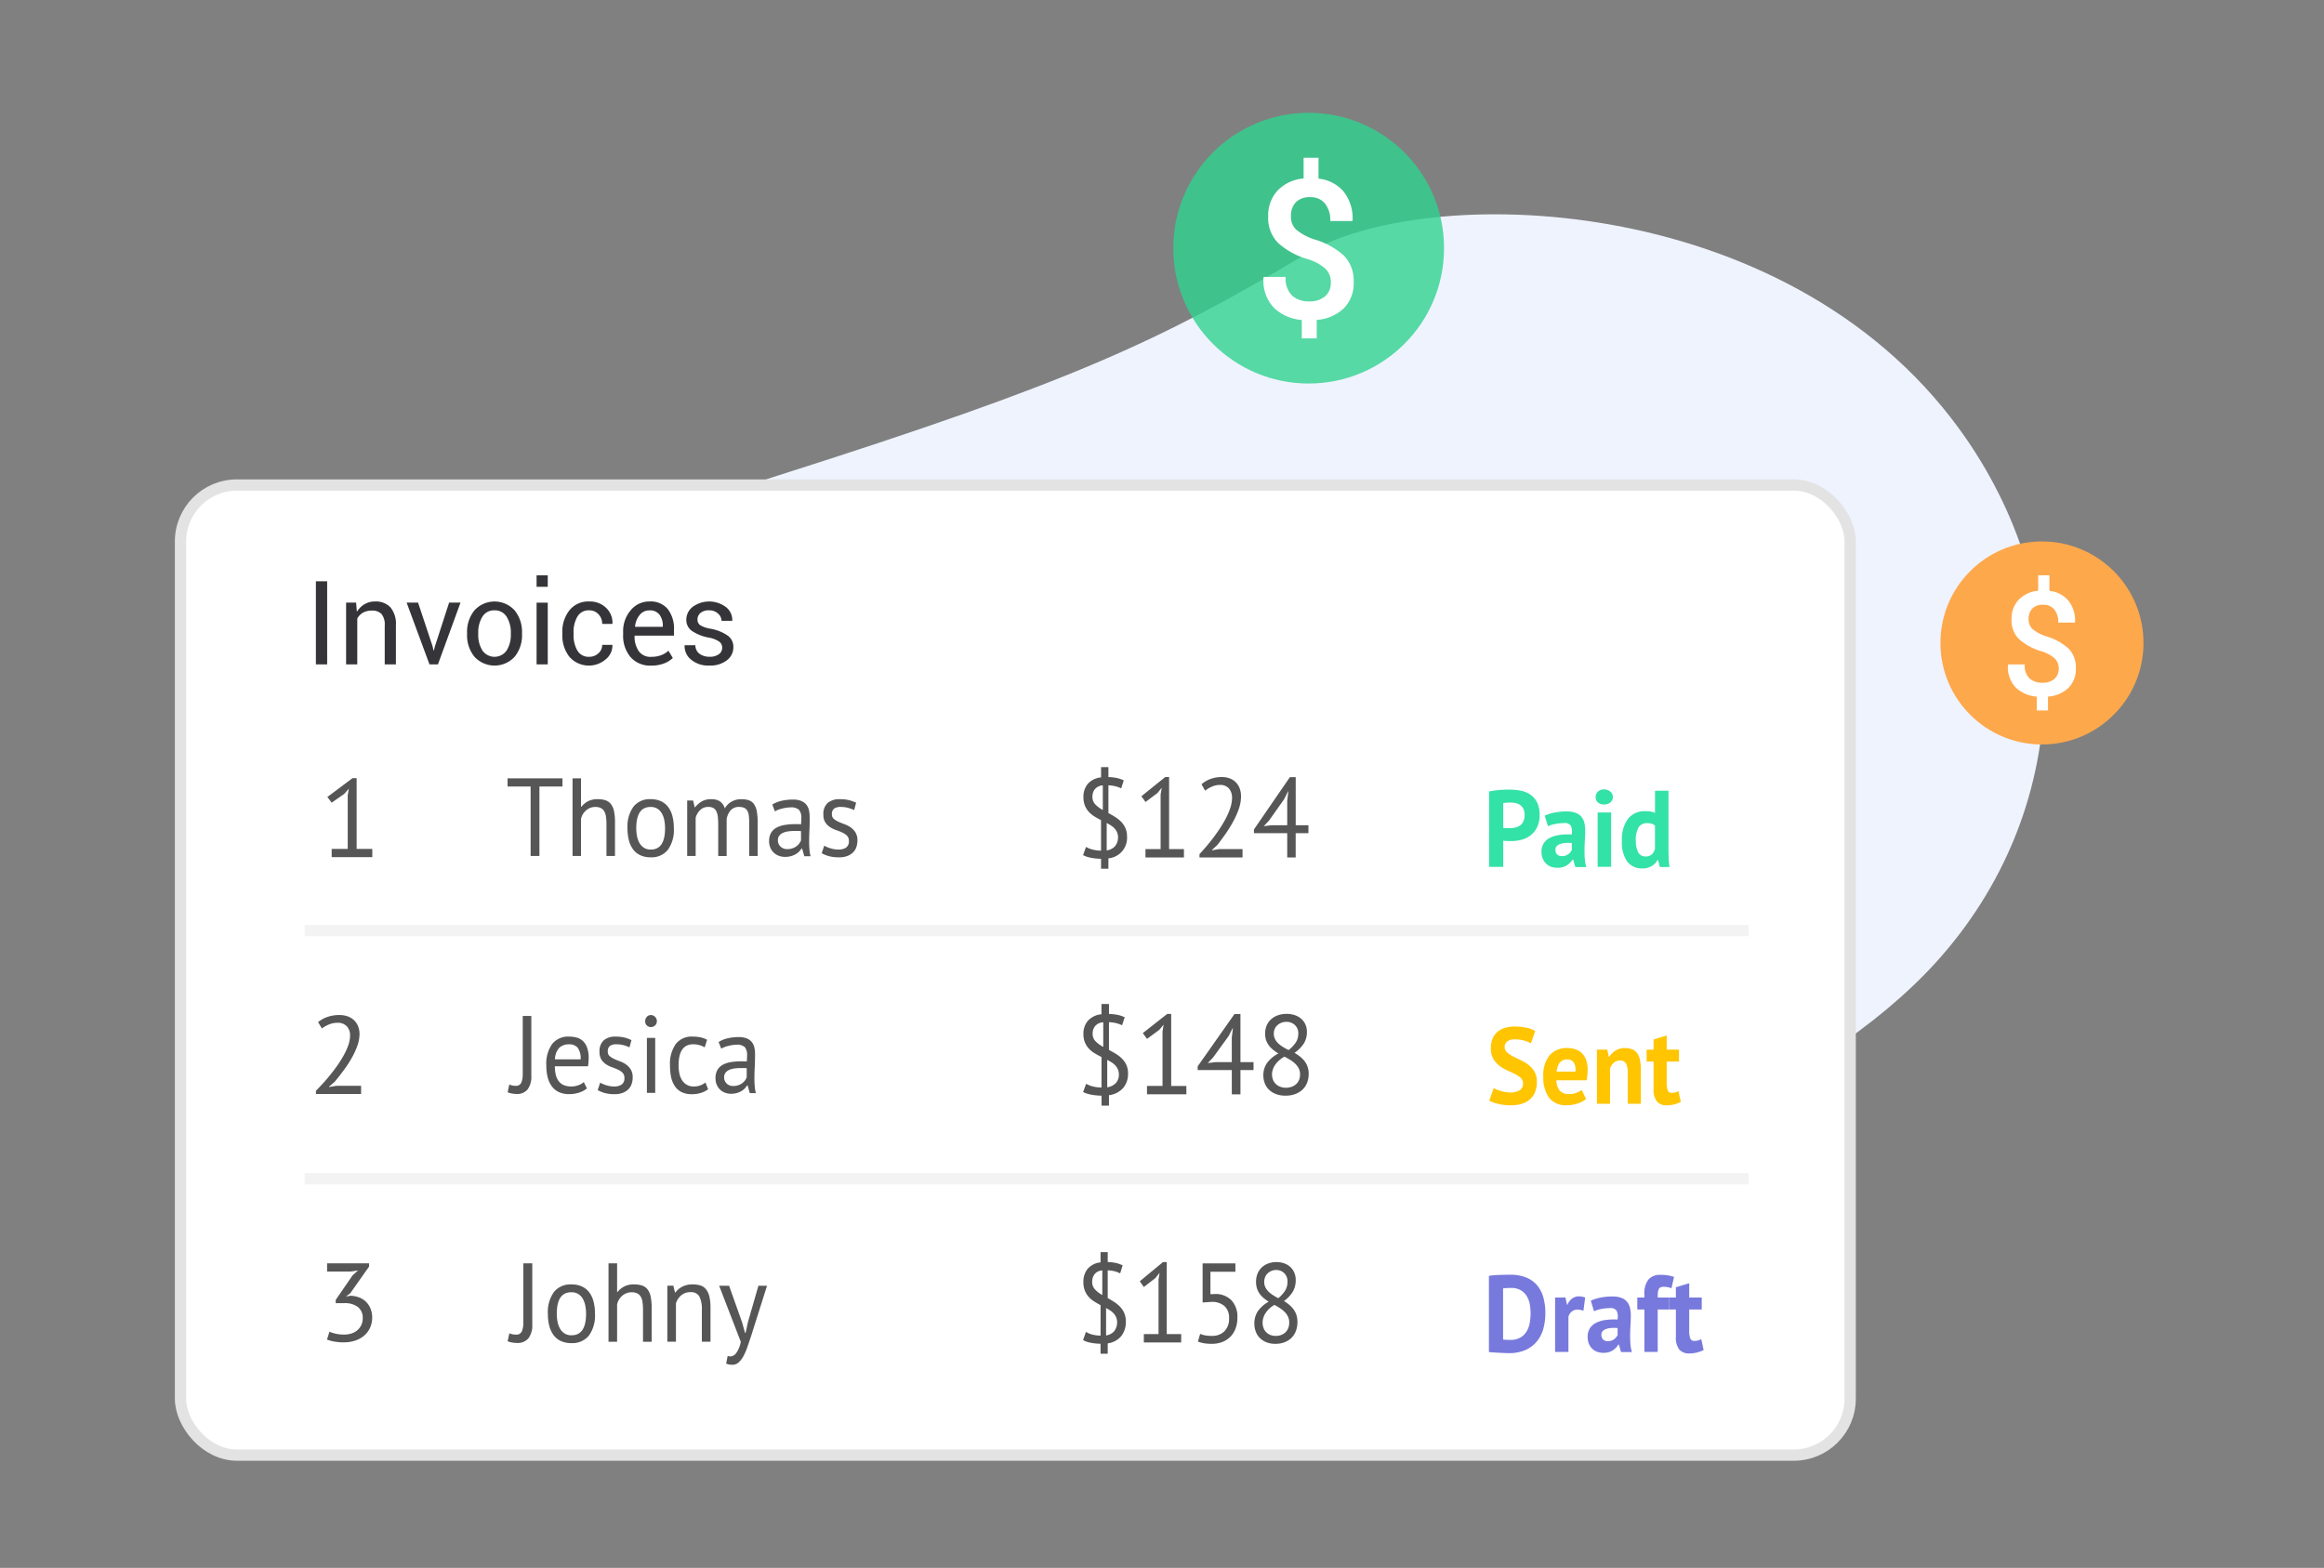 <svg id="icon" xmlns="http://www.w3.org/2000/svg" width="206" height="139" viewBox="0 0 206 139">
  <rect x="0" y="0" width="206" height="139" fill="#808080" stroke="none"/>
  <defs>
    <style>
      .cls-1 {
        fill: #eef3fe;
      }

      .cls-1, .cls-10, .cls-3, .cls-4, .cls-5, .cls-6, .cls-7, .cls-8 {
        fill-rule: evenodd;
      }

      .cls-10, .cls-2 {
        fill: #fff;
      }

      .cls-2 {
        stroke: #e3e3e3;
        stroke-linejoin: round;
        stroke-width: 1px;
      }

      .cls-3 {
        fill: #343439;
      }

      .cls-4 {
        fill: #565657;
      }

      .cls-5 {
        fill: #33e2a6;
      }

      .cls-6 {
        fill: #ffc501;
      }

      .cls-7 {
        fill: #7879dc;
      }

      .cls-8 {
        opacity: 0.05;
      }

      .cls-9 {
        fill: #30d28e;
        opacity: 0.8;
      }

      .cls-11 {
        fill: #fea84c;
      }
    </style>
  </defs>
  <path class="cls-1" d="M40,73.019c0.518-12.348,3.106-22.638,28.987-30.87s33.752-11.862,46.693-19.58c10.426-6.394,42.473-5.832,57.974,15.435,10.784,14.8,10.007,34.037-2.07,47.334-10.26,11.3-31.5,20.432-52.8,24.7-21.692,4.344-37.893,1.057-53.94-5.117S39.655,87.768,40,73.019Z"/>
  <g id="_2" data-name="2">
    <g>
      <rect id="Rounded_Rectangle_593" data-name="Rounded Rectangle 593" class="cls-2" x="16" y="43" width="148" height="86" rx="5" ry="5"/>
      <g id="Bar">
        <path id="Invoices" class="cls-3" d="M29,51.531h-1V58.9h1V51.531Zm1.679,1.893V58.9h0.99V54.836a1.338,1.338,0,0,1,.505-0.519,1.527,1.527,0,0,1,.777-0.185,1.133,1.133,0,0,1,.867.3,1.489,1.489,0,0,1,.284,1.027V58.9h0.99V55.443a2.288,2.288,0,0,0-.483-1.6,1.769,1.769,0,0,0-1.362-.519,1.808,1.808,0,0,0-.932.24,1.979,1.979,0,0,0-.681.676l-0.07-.815H30.681Zm6.379,0H36.044L38.07,58.9h0.749l2-5.476h-1.01l-1.252,3.861-0.1.385h-0.03l-0.086-.385Zm4.343,2.8a3.008,3.008,0,0,0,.656,2,2.421,2.421,0,0,0,3.561,0,3.013,3.013,0,0,0,.654-2V56.111a3.018,3.018,0,0,0-.656-2,2.411,2.411,0,0,0-3.561,0,3.028,3.028,0,0,0-.653,2v0.111Zm0.99-.111a2.616,2.616,0,0,1,.364-1.432,1.192,1.192,0,0,1,1.073-.572,1.209,1.209,0,0,1,1.083.572,2.589,2.589,0,0,1,.37,1.432v0.111a2.6,2.6,0,0,1-.367,1.437,1.311,1.311,0,0,1-2.159,0,2.61,2.61,0,0,1-.364-1.437V56.111Zm6.162-2.687h-0.99V58.9h0.99V53.424Zm0-2.419h-0.99v1.017h0.99V51Zm2.616,6.655a2.73,2.73,0,0,1-.329-1.392V56.056a2.679,2.679,0,0,1,.334-1.379,1.142,1.142,0,0,1,1.063-.569,1.064,1.064,0,0,1,.817.352,1.213,1.213,0,0,1,.324.853h0.9l0.01-.03a1.8,1.8,0,0,0-.56-1.392,2.044,2.044,0,0,0-1.49-.567,2.128,2.128,0,0,0-1.767.787,3.028,3.028,0,0,0-.626,1.946v0.212a3.041,3.041,0,0,0,.623,1.953,2.294,2.294,0,0,0,3.217.235,1.576,1.576,0,0,0,.6-1.258l-0.015-.03H53.38a0.97,0.97,0,0,1-.342.752,1.16,1.16,0,0,1-.8.306A1.14,1.14,0,0,1,51.171,57.66Zm7.7,1.151a2.374,2.374,0,0,0,.769-0.478l-0.387-.648a1.967,1.967,0,0,1-.651.4,2.478,2.478,0,0,1-.882.144,1.261,1.261,0,0,1-1.106-.514,2.275,2.275,0,0,1-.362-1.339l0.015-.025h3.478V55.823a2.828,2.828,0,0,0-.545-1.817,1.967,1.967,0,0,0-1.636-.683,2.114,2.114,0,0,0-1.651.772,2.853,2.853,0,0,0-.676,1.951v0.223a2.914,2.914,0,0,0,.656,1.984,2.293,2.293,0,0,0,1.827.754A3.045,3.045,0,0,0,58.869,58.811ZM58.462,54.5a1.6,1.6,0,0,1,.291.987v0.081H56.3l-0.01-.025a1.91,1.91,0,0,1,.415-1.03,1.074,1.074,0,0,1,.857-0.4A1.051,1.051,0,0,1,58.462,54.5ZM63.717,58a1.347,1.347,0,0,1-.827.225,1.509,1.509,0,0,1-.859-0.245,0.924,0.924,0,0,1-.392-0.777H60.694l-0.01.03a1.521,1.521,0,0,0,.568,1.24,2.38,2.38,0,0,0,1.639.531,2.4,2.4,0,0,0,1.531-.461,1.445,1.445,0,0,0,.585-1.189,1.215,1.215,0,0,0-.518-1.017,3.883,3.883,0,0,0-1.518-.6,2.463,2.463,0,0,1-.922-0.324,0.6,0.6,0,0,1-.224-0.5,0.745,0.745,0,0,1,.259-0.567,1.122,1.122,0,0,1,.782-0.238,1.1,1.1,0,0,1,.782.288,0.864,0.864,0,0,1,.309.643H64.9l0.01-.03a1.454,1.454,0,0,0-.548-1.179A2.482,2.482,0,0,0,61.4,53.8a1.448,1.448,0,0,0-.566,1.144,1.177,1.177,0,0,0,.515,1,3.938,3.938,0,0,0,1.475.582,2.393,2.393,0,0,1,.942.364,0.666,0.666,0,0,1,.249.536A0.69,0.69,0,0,1,63.717,58Z"/>
        <g id="_1" data-name="1">
          <g id="_1-2" data-name="1">
            <path id="_1-3" data-name="1" class="cls-4" d="M29.4,75.987H33V75.26H31.612V68.986H31.247l-2.231,1.672,0.385,0.5,1.115-.777,0.406-.462-0.1.58v4.76H29.4v0.728Z"/>
            <path id="_124" data-name="$124" class="cls-4" d="M97.6,77.015H98.25V76.094a1.816,1.816,0,0,0,1.65-1.931,1.819,1.819,0,0,0-.144-0.751,1.919,1.919,0,0,0-.379-0.561,2.849,2.849,0,0,0-.532-0.425q-0.3-.185-0.595-0.345V69.619a3.131,3.131,0,0,1,.671.1,2.4,2.4,0,0,1,.46.175l0.23-.71a2.808,2.808,0,0,0-.561-0.2,4.275,4.275,0,0,0-.8-0.095V68.008H97.6v0.911a1.8,1.8,0,0,0-1.175.57,1.769,1.769,0,0,0-.388,1.181,1.958,1.958,0,0,0,.134.761,1.841,1.841,0,0,0,.355.555,2.334,2.334,0,0,0,.5.405q0.283,0.17.571,0.32v2.7a3.047,3.047,0,0,1-.81-0.11,2.2,2.2,0,0,1-.523-0.22l-0.259.73a2.318,2.318,0,0,0,.657.225,5.1,5.1,0,0,0,.935.1v0.881Zm1.223-1.977a1.269,1.269,0,0,1-.724.355V72.962a4.527,4.527,0,0,1,.393.23,1.616,1.616,0,0,1,.316.27,1.244,1.244,0,0,1,.216.34A1.249,1.249,0,0,1,98.82,75.038Zm-1.784-5.06a0.967,0.967,0,0,1,.715-0.349v2.182a2.857,2.857,0,0,1-.657-0.488,0.953,0.953,0,0,1-.264-0.7A1.088,1.088,0,0,1,97.036,69.978Zm4.5,6.036h3.405V75.274H103.63V68.889h-0.345l-2.11,1.7,0.364,0.51,1.055-.791,0.384-.47-0.1.591v4.844h-1.343v0.741Zm8.354-6.1a1.549,1.549,0,0,0-.336-0.546,1.493,1.493,0,0,0-.537-0.355,1.973,1.973,0,0,0-.729-0.125,2.822,2.822,0,0,0-.987.17,2.464,2.464,0,0,0-.8.47l0.317,0.57a2.719,2.719,0,0,1,.595-0.355,1.713,1.713,0,0,1,.709-0.155,1,1,0,0,1,.816.325,1.238,1.238,0,0,1,.268.816,2.882,2.882,0,0,1-.153.891,6.149,6.149,0,0,1-.408.951,10.482,10.482,0,0,1-.566.946q-0.312.465-.633,0.881t-0.618.756c-0.2.227-.368,0.417-0.509,0.57v0.29h3.817V75.274h-2.09l-0.614.11v-0.04l0.47-.43q0.373-.48.748-1.016a11.122,11.122,0,0,0,.676-1.1,7.256,7.256,0,0,0,.489-1.116,3.382,3.382,0,0,0,.187-1.086A1.978,1.978,0,0,0,109.893,69.915Zm6.09,3.248h-1.131V68.9h-0.518l-3.185,4.634v0.33H114.1v2.152h0.749V73.863h1.131v-0.7Zm-1.88,0h-1.409l-0.672.08,0.461-.49,1.352-1.912,0.336-.68H114.2l-0.1.821v2.182Z"/>
            <path id="Paid" class="cls-5" d="M131.988,76.854h1.259V74.529c0.031,0.006.082,0.013,0.152,0.019s0.143,0.011.216,0.014,0.144,0,.212,0h0.147a3.4,3.4,0,0,0,.924-0.125,2.217,2.217,0,0,0,.8-0.405,2.033,2.033,0,0,0,.561-0.719,2.464,2.464,0,0,0,.212-1.075,2.35,2.35,0,0,0-.244-1.143,1.876,1.876,0,0,0-.63-0.685,2.32,2.32,0,0,0-.869-0.328,5.747,5.747,0,0,0-.961-0.082q-0.459,0-.924.043a8.324,8.324,0,0,0-.85.121v6.685Zm2.344-5.662a1.11,1.11,0,0,1,.41.174,0.931,0.931,0,0,1,.289.333,1.108,1.108,0,0,1,.11.526,1.383,1.383,0,0,1-.114.608,0.926,0.926,0,0,1-.308.362,1.188,1.188,0,0,1-.437.178,2.533,2.533,0,0,1-.492.048h-0.115c-0.052,0-.106,0-0.161,0s-0.107-.008-0.156-0.014a0.959,0.959,0,0,1-.111-0.019v-2.19q0.1-.019.267-0.034c0.11-.01.227-0.015,0.349-0.015A2.276,2.276,0,0,1,134.332,71.192Zm2.878,2.055a2.689,2.689,0,0,1,.658-0.2,4,4,0,0,1,.758-0.077,0.661,0.661,0,0,1,.616.236,1.308,1.308,0,0,1,.074.776,5.719,5.719,0,0,0-1.1.043,2.6,2.6,0,0,0-.846.26,1.3,1.3,0,0,0-.731,1.239,1.557,1.557,0,0,0,.1.574,1.341,1.341,0,0,0,.285.444,1.25,1.25,0,0,0,.442.289,1.566,1.566,0,0,0,.579.1,1.49,1.49,0,0,0,.841-0.217A1.677,1.677,0,0,0,139.4,76.2h0.046l0.193,0.666h0.974a3.174,3.174,0,0,1-.137-0.738q-0.029-.391-0.023-0.805c0-.276.013-0.558,0.032-0.844s0.027-.571.027-0.854a2.841,2.841,0,0,0-.078-0.695,1.294,1.294,0,0,0-.267-0.531,1.2,1.2,0,0,0-.51-0.342,2.3,2.3,0,0,0-.8-0.121,5.369,5.369,0,0,0-1.057.1,3.8,3.8,0,0,0-.874.275Zm0.814,2.5a0.563,0.563,0,0,1-.152-0.42,0.442,0.442,0,0,1,.12-0.318,0.77,0.77,0,0,1,.322-0.193,1.911,1.911,0,0,1,.464-0.087,3.139,3.139,0,0,1,.547.01v0.627a1.164,1.164,0,0,1-.312.362,0.891,0.891,0,0,1-.571.169A0.57,0.57,0,0,1,138.024,75.749Zm3.591,1.1h1.195V72.031h-1.195v4.823Zm0.023-5.715a0.76,0.76,0,0,0,.547.188,0.829,0.829,0,0,0,.565-0.188,0.6,0.6,0,0,0,.216-0.468,0.625,0.625,0,0,0-.216-0.477,0.8,0.8,0,0,0-.565-0.2,0.738,0.738,0,0,0-.547.2,0.65,0.65,0,0,0-.2.477A0.619,0.619,0,0,0,141.638,71.138ZM147.9,70.1h-1.2V72.06a1.772,1.772,0,0,0-.368-0.111,2.667,2.667,0,0,0-.468-0.034,1.863,1.863,0,0,0-1.564.685,3.062,3.062,0,0,0-.533,1.919,2.982,2.982,0,0,0,.478,1.871,1.621,1.621,0,0,0,1.343.6,1.546,1.546,0,0,0,.813-0.207,1.425,1.425,0,0,0,.529-0.545h0.037l0.165,0.627h0.856a7.02,7.02,0,0,1-.083-0.9q-0.009-.405-0.009-0.81V70.1Zm-2.69,5.45A2.058,2.058,0,0,1,145,74.558a2.2,2.2,0,0,1,.253-1.225,0.869,0.869,0,0,1,.759-0.357,1.286,1.286,0,0,1,.4.053,0.9,0.9,0,0,1,.285.159v2.045a0.973,0.973,0,0,1-.285.516,0.8,0.8,0,0,1-.551.178A0.7,0.7,0,0,1,145.205,75.551Z"/>
          </g>
          <g id="_1_copy_4" data-name="1 copy 4">
            <path id="_2-2" data-name="2" class="cls-4" d="M31.745,90.994a1.5,1.5,0,0,0-.352-0.536,1.578,1.578,0,0,0-.563-0.349,2.191,2.191,0,0,0-.764-0.123,3.141,3.141,0,0,0-1.035.167,2.62,2.62,0,0,0-.834.462l0.332,0.561a2.917,2.917,0,0,1,.623-0.349,1.9,1.9,0,0,1,.744-0.153,1.079,1.079,0,0,1,.854.32,1.169,1.169,0,0,1,.281.8,2.669,2.669,0,0,1-.161.875,5.752,5.752,0,0,1-.427.934,10.358,10.358,0,0,1-.593.929q-0.327.457-.663,0.865t-0.648.742q-0.312.335-.533,0.561v0.285h4V96.26H29.816l-0.643.108V96.329l0.492-.423q0.392-.472.784-1a10.854,10.854,0,0,0,.708-1.077,6.833,6.833,0,0,0,.512-1.1,3.145,3.145,0,0,0,.2-1.067A1.841,1.841,0,0,0,31.745,90.994Z"/>
            <path id="_148" data-name="$148" class="cls-4" d="M97.636,98.015H98.3V97.094a2.022,2.022,0,0,0,1.262-.645,1.923,1.923,0,0,0,.427-1.286,1.78,1.78,0,0,0-.147-0.751,1.916,1.916,0,0,0-.388-0.561,2.908,2.908,0,0,0-.545-0.425q-0.3-.185-0.609-0.345V90.619a3.279,3.279,0,0,1,.688.1,2.493,2.493,0,0,1,.472.175l0.236-.71a2.924,2.924,0,0,0-.575-0.2,4.478,4.478,0,0,0-.82-0.095V89.008H97.636v0.911a1.856,1.856,0,0,0-1.2.57,1.741,1.741,0,0,0-.4,1.181,1.918,1.918,0,0,0,.138.761,1.839,1.839,0,0,0,.364.555,2.384,2.384,0,0,0,.516.405q0.29,0.17.585,0.32v2.7a3.193,3.193,0,0,1-.83-0.11,2.284,2.284,0,0,1-.535-0.22l-0.265.73a2.413,2.413,0,0,0,.673.225,5.349,5.349,0,0,0,.958.1v0.881Zm1.252-1.977a1.312,1.312,0,0,1-.742.355V93.962q0.216,0.11.4,0.23a1.647,1.647,0,0,1,.324.27,1.239,1.239,0,0,1,.221.34,1.063,1.063,0,0,1,.084.43A1.08,1.08,0,0,1,98.889,96.038Zm-1.827-5.06a1,1,0,0,1,.732-0.349v2.182a2.922,2.922,0,0,1-.673-0.488,0.94,0.94,0,0,1-.27-0.7A1.07,1.07,0,0,1,97.062,90.978Zm4.612,6.036h3.487V96.274h-1.346V89.889h-0.354l-2.161,1.7,0.374,0.51,1.08-.791,0.393-.47-0.1.591v4.844h-1.375v0.741Zm9.44-2.852h-1.159V89.9h-0.531l-3.261,4.634v0.33h3.025v2.152h0.767V94.863h1.159v-0.7Zm-1.926,0h-1.444l-0.687.08,0.471-.49,1.385-1.912,0.344-.68h0.03l-0.1.821v2.182Zm2.928,1.886a1.566,1.566,0,0,0,.378.566,1.814,1.814,0,0,0,.614.38,2.309,2.309,0,0,0,.835.14,2.456,2.456,0,0,0,.874-0.145,1.875,1.875,0,0,0,.648-0.4,1.675,1.675,0,0,0,.4-0.61,2.153,2.153,0,0,0,.138-0.786,1.841,1.841,0,0,0-.1-0.626,1.739,1.739,0,0,0-.27-0.5,2.322,2.322,0,0,0-.4-0.4,4.428,4.428,0,0,0-.487-0.33,2.915,2.915,0,0,0,.845-0.856,1.953,1.953,0,0,0,.255-1.006,1.576,1.576,0,0,0-.127-0.641,1.467,1.467,0,0,0-.359-0.5,1.661,1.661,0,0,0-.565-0.33,2.188,2.188,0,0,0-.746-0.12,2.25,2.25,0,0,0-.791.13,1.814,1.814,0,0,0-.6.36,1.532,1.532,0,0,0-.383.55,1.83,1.83,0,0,0-.133.71,1.78,1.78,0,0,0,.093.6,1.731,1.731,0,0,0,.256.47,2.1,2.1,0,0,0,.373.375,4.828,4.828,0,0,0,.457.315,2.926,2.926,0,0,0-1.012.846,1.87,1.87,0,0,0-.324,1.1A1.9,1.9,0,0,0,112.116,96.048Zm3.02-.28a1.031,1.031,0,0,1-.275.37,1.184,1.184,0,0,1-.4.22,1.48,1.48,0,0,1-.471.075,1.391,1.391,0,0,1-.535-0.1,1.151,1.151,0,0,1-.389-0.255,1.032,1.032,0,0,1-.235-0.38,1.345,1.345,0,0,1-.079-0.46,1.544,1.544,0,0,1,.256-0.8,2.288,2.288,0,0,1,.854-0.761q0.265,0.14.511,0.29a2.51,2.51,0,0,1,.437.335,1.609,1.609,0,0,1,.31.41,1.124,1.124,0,0,1,.117.525A1.247,1.247,0,0,1,115.136,95.768Zm-2.151-4.533a0.91,0.91,0,0,1,.221-0.325,1.2,1.2,0,0,1,.354-0.23,1.162,1.162,0,0,1,.471-0.09,1.079,1.079,0,0,1,.742.275,1,1,0,0,1,.309.786,1.393,1.393,0,0,1-.211.751,2.8,2.8,0,0,1-.653.691c-0.171-.087-0.334-0.178-0.491-0.275a2.559,2.559,0,0,1-.418-0.315,1.365,1.365,0,0,1-.29-0.385,1.09,1.09,0,0,1-.108-0.5A1.036,1.036,0,0,1,112.985,91.235Z"/>
            <path id="Sent" class="cls-6" d="M134.711,96.65a1.482,1.482,0,0,1-.835.2,2.606,2.606,0,0,1-.452-0.038,3.794,3.794,0,0,1-.415-0.1,3.085,3.085,0,0,1-.353-0.125,2.318,2.318,0,0,1-.255-0.125l-0.393,1.123a3.429,3.429,0,0,0,.751.269,4.637,4.637,0,0,0,1.179.134,3.3,3.3,0,0,0,.934-0.125,1.908,1.908,0,0,0,.724-0.384,1.74,1.74,0,0,0,.465-0.648,2.362,2.362,0,0,0,.165-0.926,1.758,1.758,0,0,0-.21-0.9,2.082,2.082,0,0,0-.527-0.6,3.659,3.659,0,0,0-.688-0.418q-0.372-.173-0.688-0.336a2.4,2.4,0,0,1-.528-0.355,0.623,0.623,0,0,1-.21-0.48,0.6,0.6,0,0,1,.228-0.49,1.031,1.031,0,0,1,.657-0.182,3.133,3.133,0,0,1,.849.11,2.073,2.073,0,0,1,.59.245l0.384-1.1a2.487,2.487,0,0,0-.795-0.293,5.028,5.028,0,0,0-1.028-.1,2.981,2.981,0,0,0-.858.115,1.822,1.822,0,0,0-.666.355,1.588,1.588,0,0,0-.433.6,2.162,2.162,0,0,0-.152.85,1.848,1.848,0,0,0,.21.931,2.06,2.06,0,0,0,.527.61,3.473,3.473,0,0,0,.688.413c0.248,0.112.477,0.221,0.689,0.326a2.31,2.31,0,0,1,.527.35,0.645,0.645,0,0,1,.21.5A0.675,0.675,0,0,1,134.711,96.65Zm5.492-.024a1.756,1.756,0,0,1-.442.245,1.708,1.708,0,0,1-.657.12,1.066,1.066,0,0,1-.853-0.307,1.471,1.471,0,0,1-.291-0.912h2.681c0.03-.166.052-0.326,0.067-0.48s0.023-.3.023-0.432a2.494,2.494,0,0,0-.152-0.931,1.576,1.576,0,0,0-.4-0.6,1.512,1.512,0,0,0-.572-0.317,2.308,2.308,0,0,0-.662-0.1,2.007,2.007,0,0,0-1.582.634,2.789,2.789,0,0,0-.563,1.9,3.062,3.062,0,0,0,.5,1.858,1.836,1.836,0,0,0,1.582.677,2.986,2.986,0,0,0,.978-0.158,2.223,2.223,0,0,0,.729-0.389ZM139.5,94.2a1.283,1.283,0,0,1,.147.8h-1.662a1.516,1.516,0,0,1,.264-0.782,0.786,0.786,0,0,1,.674-0.293A0.642,0.642,0,0,1,139.5,94.2Zm5.948,3.658V94.869a4.129,4.129,0,0,0-.09-0.936,1.481,1.481,0,0,0-.268-0.6,1,1,0,0,0-.438-0.317,1.692,1.692,0,0,0-.59-0.1,1.533,1.533,0,0,0-.876.23,1.993,1.993,0,0,0-.545.538h-0.036l-0.134-.634h-0.92v4.8h1.162v-3.11a1.148,1.148,0,0,1,.326-0.514,0.8,0.8,0,0,1,.559-0.206,0.569,0.569,0,0,1,.531.259,1.711,1.711,0,0,1,.157.845v2.726h1.162Zm0.509-3.744h0.617V96.53a1.718,1.718,0,0,0,.29,1.118,1.128,1.128,0,0,0,.907.341,2.509,2.509,0,0,0,.653-0.086,2.825,2.825,0,0,0,.563-0.211l-0.206-.96a1.994,1.994,0,0,1-.29.115,1.093,1.093,0,0,1-.309.038,0.351,0.351,0,0,1-.353-0.216,1.967,1.967,0,0,1-.093-0.715V94.11h1.09V93.054h-1.09V91.8l-1.162.355v0.9h-0.617V94.11Z"/>
          </g>
          <g id="_1_copy_5" data-name="1 copy 5">
            <path id="_3" data-name="3" class="cls-4" d="M29.771,118.241a2.963,2.963,0,0,1-.568-0.182l-0.219.7a3.717,3.717,0,0,0,.656.177,4.689,4.689,0,0,0,.844.069,3.125,3.125,0,0,0,.969-0.148,2.386,2.386,0,0,0,.8-0.427,2.02,2.02,0,0,0,.537-0.694,2.158,2.158,0,0,0,.2-0.944A2.032,2.032,0,0,0,32.839,116a1.75,1.75,0,0,0-1.021-.984,2.338,2.338,0,0,0-.771-0.142l-0.354.068v-0.019l0.365-.285,1.656-2.351V112H28.995v0.728h2.063l0.677-.1-0.479.433-1.5,2.183v0.285h0.771a1.906,1.906,0,0,1,1.193.335,1.213,1.213,0,0,1,.432,1.023,1.347,1.347,0,0,1-.125.58,1.388,1.388,0,0,1-.344.457,1.459,1.459,0,0,1-.521.29,2.1,2.1,0,0,1-.656.1A3.367,3.367,0,0,1,29.771,118.241Z"/>
            <path id="Thomas_copy" data-name="Thomas  copy" class="cls-4" d="M49.859,69H44.99v0.728h2.045v6.156h0.779V69.729h2.045V69Zm4.654,6.884v-2.97a4.735,4.735,0,0,0-.089-1.008,1.517,1.517,0,0,0-.282-0.634,1.009,1.009,0,0,0-.483-0.329,2.246,2.246,0,0,0-.685-0.093,1.794,1.794,0,0,0-.849.182,1.864,1.864,0,0,0-.586.487H51.5V69H50.751v6.884H51.5V72.61a1.358,1.358,0,0,1,.46-0.772,1.208,1.208,0,0,1,.8-0.3,1.105,1.105,0,0,1,.5.1,0.738,0.738,0,0,1,.3.29,1.324,1.324,0,0,1,.155.482,4.723,4.723,0,0,1,.042.674v2.8h0.751Zm1.229-1.4a2.3,2.3,0,0,0,.375.816,1.672,1.672,0,0,0,.643.521,2.143,2.143,0,0,0,.915.182,1.837,1.837,0,0,0,1.525-.664,3,3,0,0,0,.53-1.913,4.268,4.268,0,0,0-.122-1.057,2.3,2.3,0,0,0-.375-0.816,1.674,1.674,0,0,0-.643-0.521,2.142,2.142,0,0,0-.915-0.182,1.837,1.837,0,0,0-1.525.664,3.005,3.005,0,0,0-.53,1.913A4.262,4.262,0,0,0,55.742,74.484Zm1.933-2.945a1.1,1.1,0,0,1,.591.153,1.175,1.175,0,0,1,.394.408,1.949,1.949,0,0,1,.221.6,3.628,3.628,0,0,1,.07.728q0,1.9-1.276,1.888a1.067,1.067,0,0,1-.591-0.157,1.214,1.214,0,0,1-.394-0.413,1.946,1.946,0,0,1-.221-0.6,3.577,3.577,0,0,1-.07-0.718q0-1.9,1.276-1.888h0Zm6.736,4.347V72.6a1.62,1.62,0,0,1,.375-0.787,0.963,0.963,0,0,1,.732-0.275,1.057,1.057,0,0,1,.455.084,0.617,0.617,0,0,1,.272.256,1.162,1.162,0,0,1,.131.433,5.011,5.011,0,0,1,.033.615v2.96H67.16v-2.95a5.433,5.433,0,0,0-.08-1.023,1.555,1.555,0,0,0-.258-0.639,0.935,0.935,0,0,0-.45-0.329,2.068,2.068,0,0,0-.666-0.093,1.706,1.706,0,0,0-.859.216,1.555,1.555,0,0,0-.6.6,1.184,1.184,0,0,0-.446-0.634,1.352,1.352,0,0,0-.736-0.182,1.66,1.66,0,0,0-.868.2,2.238,2.238,0,0,0-.586.516H61.578l-0.141-.6H60.912v4.917h0.751V72.5a1.47,1.47,0,0,1,.4-0.688,0.994,0.994,0,0,1,.718-0.275,0.92,0.92,0,0,1,.455.1,0.649,0.649,0,0,1,.267.3,1.54,1.54,0,0,1,.127.487,6.169,6.169,0,0,1,.033.683v2.783h0.751Zm4.278-3.953a1.786,1.786,0,0,1,.3-0.147,2.965,2.965,0,0,1,.366-0.111q0.192-.046.375-0.071a2.5,2.5,0,0,1,.343-0.025,1.024,1.024,0,0,1,.751.216,1.092,1.092,0,0,1,.206.757q0,0.236-.028.531a1.742,1.742,0,0,0-.258-0.02H70.491a5.552,5.552,0,0,0-.943.074,2.268,2.268,0,0,0-.732.246,1.244,1.244,0,0,0-.474.462,1.419,1.419,0,0,0-.169.723,1.479,1.479,0,0,0,.108.58,1.308,1.308,0,0,0,.3.438,1.291,1.291,0,0,0,.446.28,1.557,1.557,0,0,0,.558.1,1.908,1.908,0,0,0,.535-0.069,1.875,1.875,0,0,0,.413-0.172,1.364,1.364,0,0,0,.305-0.236,1.621,1.621,0,0,0,.211-0.27h0.047l0.2,0.688h0.554a3.376,3.376,0,0,1-.1-0.6q-0.028-.324-0.028-0.688,0-.5.028-1.062T71.767,72.4a2.785,2.785,0,0,0-.052-0.531,1.259,1.259,0,0,0-.206-0.487,1.1,1.1,0,0,0-.45-0.359,1.874,1.874,0,0,0-.783-0.138,4.433,4.433,0,0,0-.99.108,2.633,2.633,0,0,0-.83.334Zm0.5,3.122a0.743,0.743,0,0,1-.235-0.565,0.643,0.643,0,0,1,.127-0.408,0.861,0.861,0,0,1,.338-0.256A1.735,1.735,0,0,1,69.9,73.7a4.6,4.6,0,0,1,.568-0.034q0.131,0,.267,0t0.267,0.015V74.5a1.129,1.129,0,0,1-.145.266,1.159,1.159,0,0,1-.249.251,1.337,1.337,0,0,1-.357.187,1.391,1.391,0,0,1-.469.074A0.839,0.839,0,0,1,69.187,75.054Zm5.8,0.094a1.219,1.219,0,0,1-.666.167,2.349,2.349,0,0,1-.7-0.108,2.68,2.68,0,0,1-.563-0.236l-0.225.669a2.792,2.792,0,0,0,.629.256,3.326,3.326,0,0,0,.91.108,2.066,2.066,0,0,0,.718-0.113,1.472,1.472,0,0,0,.511-0.31,1.2,1.2,0,0,0,.3-0.472,1.737,1.737,0,0,0,.1-0.59,1.332,1.332,0,0,0-.169-0.713,1.551,1.551,0,0,0-.418-0.448,2.3,2.3,0,0,0-.544-0.285q-0.3-.108-0.544-0.221a1.79,1.79,0,0,1-.418-0.256,0.493,0.493,0,0,1-.169-0.4,0.607,0.607,0,0,1,.192-0.511,1,1,0,0,1,.605-0.147,2.464,2.464,0,0,1,.652.084,2.867,2.867,0,0,1,.521.192l0.178-.649a3.206,3.206,0,0,0-.6-0.221,3.28,3.28,0,0,0-.849-0.093,1.593,1.593,0,0,0-1.07.329,1.293,1.293,0,0,0-.385,1.038,1.233,1.233,0,0,0,.169.688,1.438,1.438,0,0,0,.417.418,2.5,2.5,0,0,0,.544.266q0.3,0.1.544,0.216a1.427,1.427,0,0,1,.418.28,0.621,0.621,0,0,1,.169.462A0.655,0.655,0,0,1,74.985,75.147Z"/>
            <path id="Jesica_copy" data-name="Jesica copy" class="cls-4" d="M46.335,95.191a2.026,2.026,0,0,1-.124.784,0.5,0.5,0,0,1-.508.287,1.331,1.331,0,0,1-.559-0.117L45,96.828a0.682,0.682,0,0,0,.169.068q0.105,0.029.215,0.049t0.22,0.029c0.073,0.006.134,0.01,0.183,0.01a1.181,1.181,0,0,0,.984-0.409,1.875,1.875,0,0,0,.325-1.188V90.069h-0.76v5.123Zm5.412,0.74a1.305,1.305,0,0,1-.467.273,1.762,1.762,0,0,1-.623.117,1.7,1.7,0,0,1-.682-0.122,1.116,1.116,0,0,1-.453-0.351,1.52,1.52,0,0,1-.256-0.56,3.159,3.159,0,0,1-.082-0.76h2.94a5.129,5.129,0,0,0,.055-0.711,2.618,2.618,0,0,0-.156-0.989,1.463,1.463,0,0,0-.4-0.579,1.35,1.35,0,0,0-.559-0.278,2.726,2.726,0,0,0-.623-0.073,1.8,1.8,0,0,0-1.493.652,2.984,2.984,0,0,0-.522,1.9,4.263,4.263,0,0,0,.119,1.052,2.292,2.292,0,0,0,.366.8,1.628,1.628,0,0,0,.632.516,2.12,2.12,0,0,0,.907.18,2.827,2.827,0,0,0,.884-0.136,2.026,2.026,0,0,0,.691-0.37ZM51.2,92.878a1.565,1.565,0,0,1,.266,1.037H49.192a1.559,1.559,0,0,1,.389-1.032,1.221,1.221,0,0,1,.865-0.3A0.955,0.955,0,0,1,51.2,92.878Zm3.892,3.277a1.176,1.176,0,0,1-.65.166,2.259,2.259,0,0,1-.687-0.107A2.592,2.592,0,0,1,53.2,95.98l-0.22.662a2.7,2.7,0,0,0,.614.253,3.2,3.2,0,0,0,.888.107,1.989,1.989,0,0,0,.7-0.112,1.432,1.432,0,0,0,.5-0.307,1.191,1.191,0,0,0,.3-0.468,1.743,1.743,0,0,0,.1-0.584,1.335,1.335,0,0,0-.165-0.706,1.528,1.528,0,0,0-.408-0.443,2.231,2.231,0,0,0-.531-0.282q-0.289-.107-0.531-0.219a1.742,1.742,0,0,1-.407-0.253,0.491,0.491,0,0,1-.165-0.394,0.605,0.605,0,0,1,.188-0.507,0.962,0.962,0,0,1,.591-0.146,2.37,2.37,0,0,1,.636.083,2.778,2.778,0,0,1,.508.19l0.174-.643a3.1,3.1,0,0,0-.581-0.219,3.162,3.162,0,0,0-.829-0.092,1.54,1.54,0,0,0-1.044.326,1.291,1.291,0,0,0-.376,1.027,1.236,1.236,0,0,0,.165.682,1.415,1.415,0,0,0,.407.414,2.426,2.426,0,0,0,.531.263q0.289,0.1.531,0.214a1.393,1.393,0,0,1,.407.278,0.62,0.62,0,0,1,.165.458A0.653,0.653,0,0,1,55.09,96.156Zm2.253,0.73h0.733v-4.87H57.342v4.87Zm-0.014-5.98a0.483,0.483,0,0,0,.362.146,0.529,0.529,0,0,0,.375-0.146,0.485,0.485,0,0,0,.156-0.37,0.534,0.534,0,0,0-.156-0.385,0.5,0.5,0,0,0-.375-0.161,0.461,0.461,0,0,0-.362.161,0.561,0.561,0,0,0-.142.385A0.509,0.509,0,0,0,57.329,90.906Zm5.2,5.064a1.64,1.64,0,0,1-.426.243,1.54,1.54,0,0,1-.591.107,1.177,1.177,0,0,1-1.067-.57,1.8,1.8,0,0,1-.229-0.594,3.524,3.524,0,0,1-.069-0.706q0-1.87,1.3-1.87a2,2,0,0,1,.549.073,1.932,1.932,0,0,1,.467.2l0.211-.672a2.2,2.2,0,0,0-.554-0.209,3.278,3.278,0,0,0-.746-0.073,1.759,1.759,0,0,0-1.474.657,3.026,3.026,0,0,0-.513,1.894A4.812,4.812,0,0,0,59.49,95.5a2.261,2.261,0,0,0,.339.808,1.554,1.554,0,0,0,.6.516,2.02,2.02,0,0,0,.9.18,2.743,2.743,0,0,0,.788-0.112,1.951,1.951,0,0,0,.65-0.326Zm1.4-3a1.734,1.734,0,0,1,.3-0.145,2.869,2.869,0,0,1,.357-0.11q0.188-.045.366-0.07a2.414,2.414,0,0,1,.334-0.025,0.989,0.989,0,0,1,.733.214,1.092,1.092,0,0,1,.2.75q0,0.234-.027.526a1.687,1.687,0,0,0-.252-0.019H65.685a5.345,5.345,0,0,0-.92.073,2.189,2.189,0,0,0-.714.243,1.222,1.222,0,0,0-.463.458,1.421,1.421,0,0,0-.165.716,1.483,1.483,0,0,0,.105.575,1.3,1.3,0,0,0,.288.433,1.259,1.259,0,0,0,.435.278,1.5,1.5,0,0,0,.545.1,1.836,1.836,0,0,0,.522-0.068,1.816,1.816,0,0,0,.4-0.17,1.328,1.328,0,0,0,.3-0.234,1.6,1.6,0,0,0,.206-0.268h0.046l0.192,0.682H67a3.391,3.391,0,0,1-.1-0.594q-0.027-.321-0.028-0.682,0-.5.028-1.052t0.028-1.139a2.8,2.8,0,0,0-.05-0.526,1.257,1.257,0,0,0-.2-0.482,1.078,1.078,0,0,0-.44-0.356,1.808,1.808,0,0,0-.765-0.136,4.268,4.268,0,0,0-.966.107,2.547,2.547,0,0,0-.81.331Zm0.485,3.092a0.741,0.741,0,0,1-.229-0.56,0.644,0.644,0,0,1,.124-0.4,0.842,0.842,0,0,1,.33-0.253,1.673,1.673,0,0,1,.476-0.127,4.425,4.425,0,0,1,.554-0.034q0.128,0,.261,0T66.189,94.7v0.808a1.161,1.161,0,0,1-.385.511,1.3,1.3,0,0,1-.348.185,1.338,1.338,0,0,1-.458.073A0.813,0.813,0,0,1,64.412,96.063Z"/>
            <path id="Johny_copy" data-name="Johny copy" class="cls-4" d="M46.389,117.225a2.028,2.028,0,0,1-.129.8,0.517,0.517,0,0,1-.529.293,1.417,1.417,0,0,1-.581-0.119l-0.152.7a0.7,0.7,0,0,0,.176.07c0.073,0.02.148,0.036,0.224,0.049s0.153,0.023.229,0.03,0.14,0.01.191,0.01a1.242,1.242,0,0,0,1.025-.417,1.885,1.885,0,0,0,.338-1.212V112H46.389v5.224Zm2.3,0.313a2.319,2.319,0,0,0,.381.824,1.7,1.7,0,0,0,.653.526,2.179,2.179,0,0,0,.929.184,1.874,1.874,0,0,0,1.549-.67,3.022,3.022,0,0,0,.539-1.932,4.3,4.3,0,0,0-.124-1.068,2.322,2.322,0,0,0-.381-0.824,1.7,1.7,0,0,0-.653-0.526,2.18,2.18,0,0,0-.929-0.184,1.873,1.873,0,0,0-1.549.67,3.022,3.022,0,0,0-.539,1.932A4.285,4.285,0,0,0,48.687,117.538Zm1.964-2.975a1.123,1.123,0,0,1,.6.154,1.193,1.193,0,0,1,.4.412,1.967,1.967,0,0,1,.224.606,3.644,3.644,0,0,1,.072.735q0,1.917-1.3,1.907a1.089,1.089,0,0,1-.6-0.159,1.232,1.232,0,0,1-.4-0.417,1.952,1.952,0,0,1-.224-0.606,3.587,3.587,0,0,1-.072-0.725q0-1.917,1.3-1.907h0Zm7.111,4.39v-3a4.746,4.746,0,0,0-.091-1.018,1.531,1.531,0,0,0-.286-0.641,1.026,1.026,0,0,0-.491-0.333,2.326,2.326,0,0,0-.7-0.094,1.825,1.825,0,0,0-.863.184,1.884,1.884,0,0,0-.6.491H54.7V112H53.939v6.952H54.7v-3.307a1.37,1.37,0,0,1,.467-0.78,1.231,1.231,0,0,1,.81-0.3,1.116,1.116,0,0,1,.51.1,0.741,0.741,0,0,1,.31.293,1.33,1.33,0,0,1,.157.486,4.745,4.745,0,0,1,.043.68v2.831h0.763Zm5.214,0v-3a4.312,4.312,0,0,0-.1-1.018,1.62,1.62,0,0,0-.3-0.641,1.027,1.027,0,0,0-.491-0.333,2.29,2.29,0,0,0-.686-0.094,1.944,1.944,0,0,0-.92.2,1.733,1.733,0,0,0-.615.521H59.83l-0.143-.606H59.153v4.966h0.763v-3.4a1.516,1.516,0,0,1,.462-0.71,1.237,1.237,0,0,1,.834-0.283,0.815,0.815,0,0,1,.786.393,2.494,2.494,0,0,1,.215,1.166v2.831h0.762Zm1.649-4.966H63.747l1.916,4.966a2.458,2.458,0,0,1-.41,1.008,0.692,0.692,0,0,1-.515.293,0.643,0.643,0,0,1-.238-0.05l-0.133.685a1.372,1.372,0,0,0,.562.1,0.805,0.805,0,0,0,.553-0.214,2.06,2.06,0,0,0,.429-0.571,5.622,5.622,0,0,0,.348-0.814q0.157-.458.319-0.944l1.411-4.459H67.226L66.3,117.2l-0.21.963H66.04l-0.268-.953Z"/>
            <path id="_158" data-name="$158" class="cls-4" d="M97.554,120.015h0.635v-0.921a1.89,1.89,0,0,0,1.2-.645,1.99,1.99,0,0,0,.406-1.286,1.865,1.865,0,0,0-.14-0.751,1.923,1.923,0,0,0-.369-0.56,2.82,2.82,0,0,0-.518-0.426q-0.289-.184-0.579-0.345v-2.462a3,3,0,0,1,.653.095,2.34,2.34,0,0,1,.448.175l0.224-.71a2.684,2.684,0,0,0-.546-0.2,4.02,4.02,0,0,0-.779-0.095v-0.881H97.554v0.911a1.728,1.728,0,0,0-1.143.57,1.8,1.8,0,0,0-.378,1.181,2.009,2.009,0,0,0,.131.761,1.858,1.858,0,0,0,.345.555,2.266,2.266,0,0,0,.49.405q0.275,0.171.555,0.321v2.7a2.938,2.938,0,0,1-.789-0.11,2.088,2.088,0,0,1-.509-0.221l-0.252.731a2.182,2.182,0,0,0,.639.225,4.739,4.739,0,0,0,.91.095v0.881Zm1.19-1.977a1.221,1.221,0,0,1-.7.356v-2.432a4.292,4.292,0,0,1,.383.23,1.585,1.585,0,0,1,.308.27,1.255,1.255,0,0,1,.21.34A1.279,1.279,0,0,1,98.744,118.038Zm-1.736-5.06a0.931,0.931,0,0,1,.7-0.349v2.182a2.8,2.8,0,0,1-.639-0.488,0.969,0.969,0,0,1-.257-0.7A1.107,1.107,0,0,1,97.009,112.978Zm4.382,6.036H104.7v-0.74h-1.279v-6.385h-0.336l-2.053,1.7,0.355,0.51,1.026-.79,0.374-.471-0.094.591v4.844H101.39v0.74Zm5.454-.625a2.223,2.223,0,0,1-.461-0.135l-0.2.68a2.67,2.67,0,0,0,.541.15,4.18,4.18,0,0,0,.709.05,2.537,2.537,0,0,0,.877-0.15,2.027,2.027,0,0,0,.714-0.44,2.076,2.076,0,0,0,.481-0.726,2.626,2.626,0,0,0,.177-1,2.12,2.12,0,0,0-.532-1.551,1.983,1.983,0,0,0-1.456-.55l-0.4.02v-1.992h2.212v-0.74H106.6v3.462l0.784-.05a1.683,1.683,0,0,1,1.143.361,1.367,1.367,0,0,1,.416,1.091,1.525,1.525,0,0,1-.42,1.16,1.481,1.481,0,0,1-1.064.4A3.5,3.5,0,0,1,106.844,118.389Zm4.466-.341a1.585,1.585,0,0,0,.359.566,1.718,1.718,0,0,0,.583.38,2.087,2.087,0,0,0,.794.14,2.218,2.218,0,0,0,.83-0.145,1.766,1.766,0,0,0,.616-0.4,1.682,1.682,0,0,0,.383-0.611,2.256,2.256,0,0,0,.13-0.785,1.953,1.953,0,0,0-.093-0.626,1.789,1.789,0,0,0-.257-0.495,2.254,2.254,0,0,0-.382-0.4,4.085,4.085,0,0,0-.462-0.331,2.846,2.846,0,0,0,.8-0.855,2.033,2.033,0,0,0,.243-1.006,1.645,1.645,0,0,0-.121-0.641,1.477,1.477,0,0,0-.341-0.5,1.565,1.565,0,0,0-.536-0.33,2,2,0,0,0-.71-0.12,2.036,2.036,0,0,0-.751.13,1.705,1.705,0,0,0-.569.36,1.542,1.542,0,0,0-.364.55,1.93,1.93,0,0,0-.126.711,1.83,1.83,0,0,0,.089.6,1.719,1.719,0,0,0,.242.471,2.069,2.069,0,0,0,.355.375,4.44,4.44,0,0,0,.434.315,2.826,2.826,0,0,0-.961.846,1.935,1.935,0,0,0-.308,1.1A1.992,1.992,0,0,0,111.31,118.048Zm2.869-.28a1.03,1.03,0,0,1-.261.37,1.118,1.118,0,0,1-.378.221,1.346,1.346,0,0,1-.448.075,1.272,1.272,0,0,1-.508-0.095,1.093,1.093,0,0,1-.369-0.256,1.027,1.027,0,0,1-.224-0.38,1.417,1.417,0,0,1-.075-0.46,1.6,1.6,0,0,1,.243-0.8,2.209,2.209,0,0,1,.812-0.76q0.252,0.14.485,0.29a2.43,2.43,0,0,1,.416.335,1.6,1.6,0,0,1,.293.41,1.167,1.167,0,0,1,.112.526A1.294,1.294,0,0,1,114.179,117.768Zm-2.043-4.533a0.9,0.9,0,0,1,.21-0.326,1.143,1.143,0,0,1,.336-0.23,1.06,1.06,0,0,1,.448-0.09,1,1,0,0,1,.7.275,1.026,1.026,0,0,1,.294.786,1.458,1.458,0,0,1-.2.751,2.75,2.75,0,0,1-.621.69c-0.162-.086-0.317-0.178-0.467-0.275a2.538,2.538,0,0,1-.4-0.315,1.378,1.378,0,0,1-.276-0.386,1.14,1.14,0,0,1-.1-0.495A1.072,1.072,0,0,1,112.136,113.235Z"/>
            <path id="Draft" class="cls-7" d="M131.988,119.863c0.079,0.013.2,0.024,0.355,0.034l0.5,0.029q0.26,0.015.5,0.024c0.16,0.006.289,0.01,0.386,0.01a3.556,3.556,0,0,0,1.542-.3,2.768,2.768,0,0,0,1-.791,3.051,3.051,0,0,0,.546-1.129,5.288,5.288,0,0,0,.163-1.321,5.194,5.194,0,0,0-.172-1.38,2.9,2.9,0,0,0-.546-1.08,2.465,2.465,0,0,0-.973-0.7,3.756,3.756,0,0,0-1.447-.251c-0.127,0-.271,0-0.432.005s-0.326.008-.5,0.014-0.336.016-.5,0.029-0.3.029-.432,0.048v6.762Zm2.81-5.479a1.556,1.556,0,0,1,.533.521,2.08,2.08,0,0,1,.268.719,4.49,4.49,0,0,1,.073.8,4.744,4.744,0,0,1-.082.882,2.185,2.185,0,0,1-.287.757,1.517,1.517,0,0,1-.555.526,1.762,1.762,0,0,1-.877.2c-0.031,0-.076,0-0.137,0l-0.191-.01-0.186-.009a0.609,0.609,0,0,1-.123-0.015V114.22a2.621,2.621,0,0,1,.3-0.029c0.136-.006.271-0.009,0.4-0.009A1.635,1.635,0,0,1,134.8,114.384Zm5.713,0.647a1.626,1.626,0,0,0-.537-0.106,1.024,1.024,0,0,0-.619.192,1.3,1.3,0,0,0-.418.55H138.9l-0.137-.636h-0.919v4.823h1.183v-3.116a0.861,0.861,0,0,1,.287-0.458,0.8,0.8,0,0,1,.532-0.179,1.481,1.481,0,0,1,.509.106Zm0.782,1.215a2.673,2.673,0,0,1,.65-0.2,3.964,3.964,0,0,1,.751-0.077,0.65,0.65,0,0,1,.609.237,1.323,1.323,0,0,1,.073.776,5.554,5.554,0,0,0-1.087.044,2.551,2.551,0,0,0-.837.26,1.379,1.379,0,0,0-.537.492,1.408,1.408,0,0,0-.186.747,1.553,1.553,0,0,0,.1.574,1.326,1.326,0,0,0,.282.444,1.23,1.23,0,0,0,.437.29,1.544,1.544,0,0,0,.573.1,1.469,1.469,0,0,0,.832-0.217,1.685,1.685,0,0,0,.5-0.516H143.5l0.191,0.665h0.964a3.216,3.216,0,0,1-.136-0.738c-0.018-.26-0.026-0.529-0.023-0.805s0.014-.558.032-0.844,0.027-.571.027-0.854a2.89,2.89,0,0,0-.077-0.694,1.314,1.314,0,0,0-.264-0.531,1.185,1.185,0,0,0-.505-0.342,2.234,2.234,0,0,0-.791-0.121,5.3,5.3,0,0,0-1.046.1,3.77,3.77,0,0,0-.864.275Zm0.805,2.5a0.564,0.564,0,0,1-.15-0.419,0.446,0.446,0,0,1,.118-0.319,0.772,0.772,0,0,1,.318-0.193,1.846,1.846,0,0,1,.46-0.086,3.079,3.079,0,0,1,.541.009v0.627a1.168,1.168,0,0,1-.309.362,0.878,0.878,0,0,1-.564.169A0.559,0.559,0,0,1,142.1,118.749Zm3.033-2.657h0.628v3.762h1.182v-3.762h1v-1.061h-1c0-.155,0-0.291.014-0.41a0.956,0.956,0,0,1,.064-0.3,0.35,0.35,0,0,1,.154-0.179,0.605,0.605,0,0,1,.287-0.058,2.368,2.368,0,0,1,.332.024,1.943,1.943,0,0,1,.368.1l0.228-1a3.442,3.442,0,0,0-1.21-.184,1.336,1.336,0,0,0-1.055.41,1.975,1.975,0,0,0-.364,1.327v0.27h-0.628v1.061Zm2.793,0h0.627v2.43a1.712,1.712,0,0,0,.3,1.124,1.157,1.157,0,0,0,.923.343,2.57,2.57,0,0,0,.664-0.087,2.9,2.9,0,0,0,.573-0.212l-0.209-.965a2.067,2.067,0,0,1-.3.116,1.12,1.12,0,0,1-.314.038,0.357,0.357,0,0,1-.36-0.217,1.949,1.949,0,0,1-.095-0.718v-1.852h1.11v-1.061h-1.11v-1.264l-1.183.357v0.907h-0.627v1.061Z"/>
          </g>
          <path class="cls-8" d="M27,82H155v1H27V82Zm0,22H155v1H27v-1Z"/>
        </g>
      </g>
    </g>
    <g>
      <circle class="cls-9" cx="116" cy="22" r="12"/>
      <path id="_" data-name="$" class="cls-10" d="M117.466,26.264a2.1,2.1,0,0,1-1.452.455,2.18,2.18,0,0,1-1.469-.5,2.092,2.092,0,0,1-.581-1.667h-1.95L112,24.6a3.459,3.459,0,0,0,.934,2.7,4.051,4.051,0,0,0,2.46,1.069V30h1.32V28.361a3.862,3.862,0,0,0,2.4-1.027,3.123,3.123,0,0,0,.876-2.324,3.158,3.158,0,0,0-.867-2.349,6.679,6.679,0,0,0-2.627-1.44,4.79,4.79,0,0,1-1.626-.884,1.564,1.564,0,0,1-.44-1.162,1.749,1.749,0,0,1,.423-1.234,1.69,1.69,0,0,1,1.3-.459,1.589,1.589,0,0,1,1.3.568,2.37,2.37,0,0,1,.465,1.545h1.95l0.025-.042a3.824,3.824,0,0,0-.78-2.552,3.352,3.352,0,0,0-2.241-1.162V13.986h-1.32v1.836a3.584,3.584,0,0,0-2.3,1.065,3.238,3.238,0,0,0-.839,2.3,3.149,3.149,0,0,0,.88,2.354,6.686,6.686,0,0,0,2.639,1.436,4.237,4.237,0,0,1,1.573.863,1.616,1.616,0,0,1,.46,1.183A1.578,1.578,0,0,1,117.466,26.264Z"/>
    </g>
    <g id="Group_49_copy" data-name="Group 49 copy">
      <circle class="cls-11" cx="181" cy="57" r="9"/>
      <path id="_2-3" data-name="$" class="cls-10" d="M182.108,60.187a1.587,1.587,0,0,1-1.093.34,1.651,1.651,0,0,1-1.107-.372,1.562,1.562,0,0,1-.437-1.248H178l-0.012.032a2.577,2.577,0,0,0,.7,2.023,3.06,3.06,0,0,0,1.853.8v1.223h0.994V61.756a2.922,2.922,0,0,0,1.809-.769,2.328,2.328,0,0,0,.659-1.739,2.353,2.353,0,0,0-.653-1.758,5.036,5.036,0,0,0-1.978-1.078,3.619,3.619,0,0,1-1.225-.662,1.168,1.168,0,0,1-.331-0.87,1.3,1.3,0,0,1,.319-0.923,1.276,1.276,0,0,1,.981-0.343,1.2,1.2,0,0,1,.981.425,1.768,1.768,0,0,1,.35,1.157h1.469l0.019-.032a2.851,2.851,0,0,0-.588-1.91,2.527,2.527,0,0,0-1.687-.87V51h-0.994v1.374a2.7,2.7,0,0,0-1.731.8,2.415,2.415,0,0,0-.632,1.724,2.346,2.346,0,0,0,.663,1.762,5.043,5.043,0,0,0,1.987,1.075,3.2,3.2,0,0,1,1.185.646,1.207,1.207,0,0,1,.347.886A1.18,1.18,0,0,1,182.108,60.187Z"/>
    </g>
  </g>
</svg>
